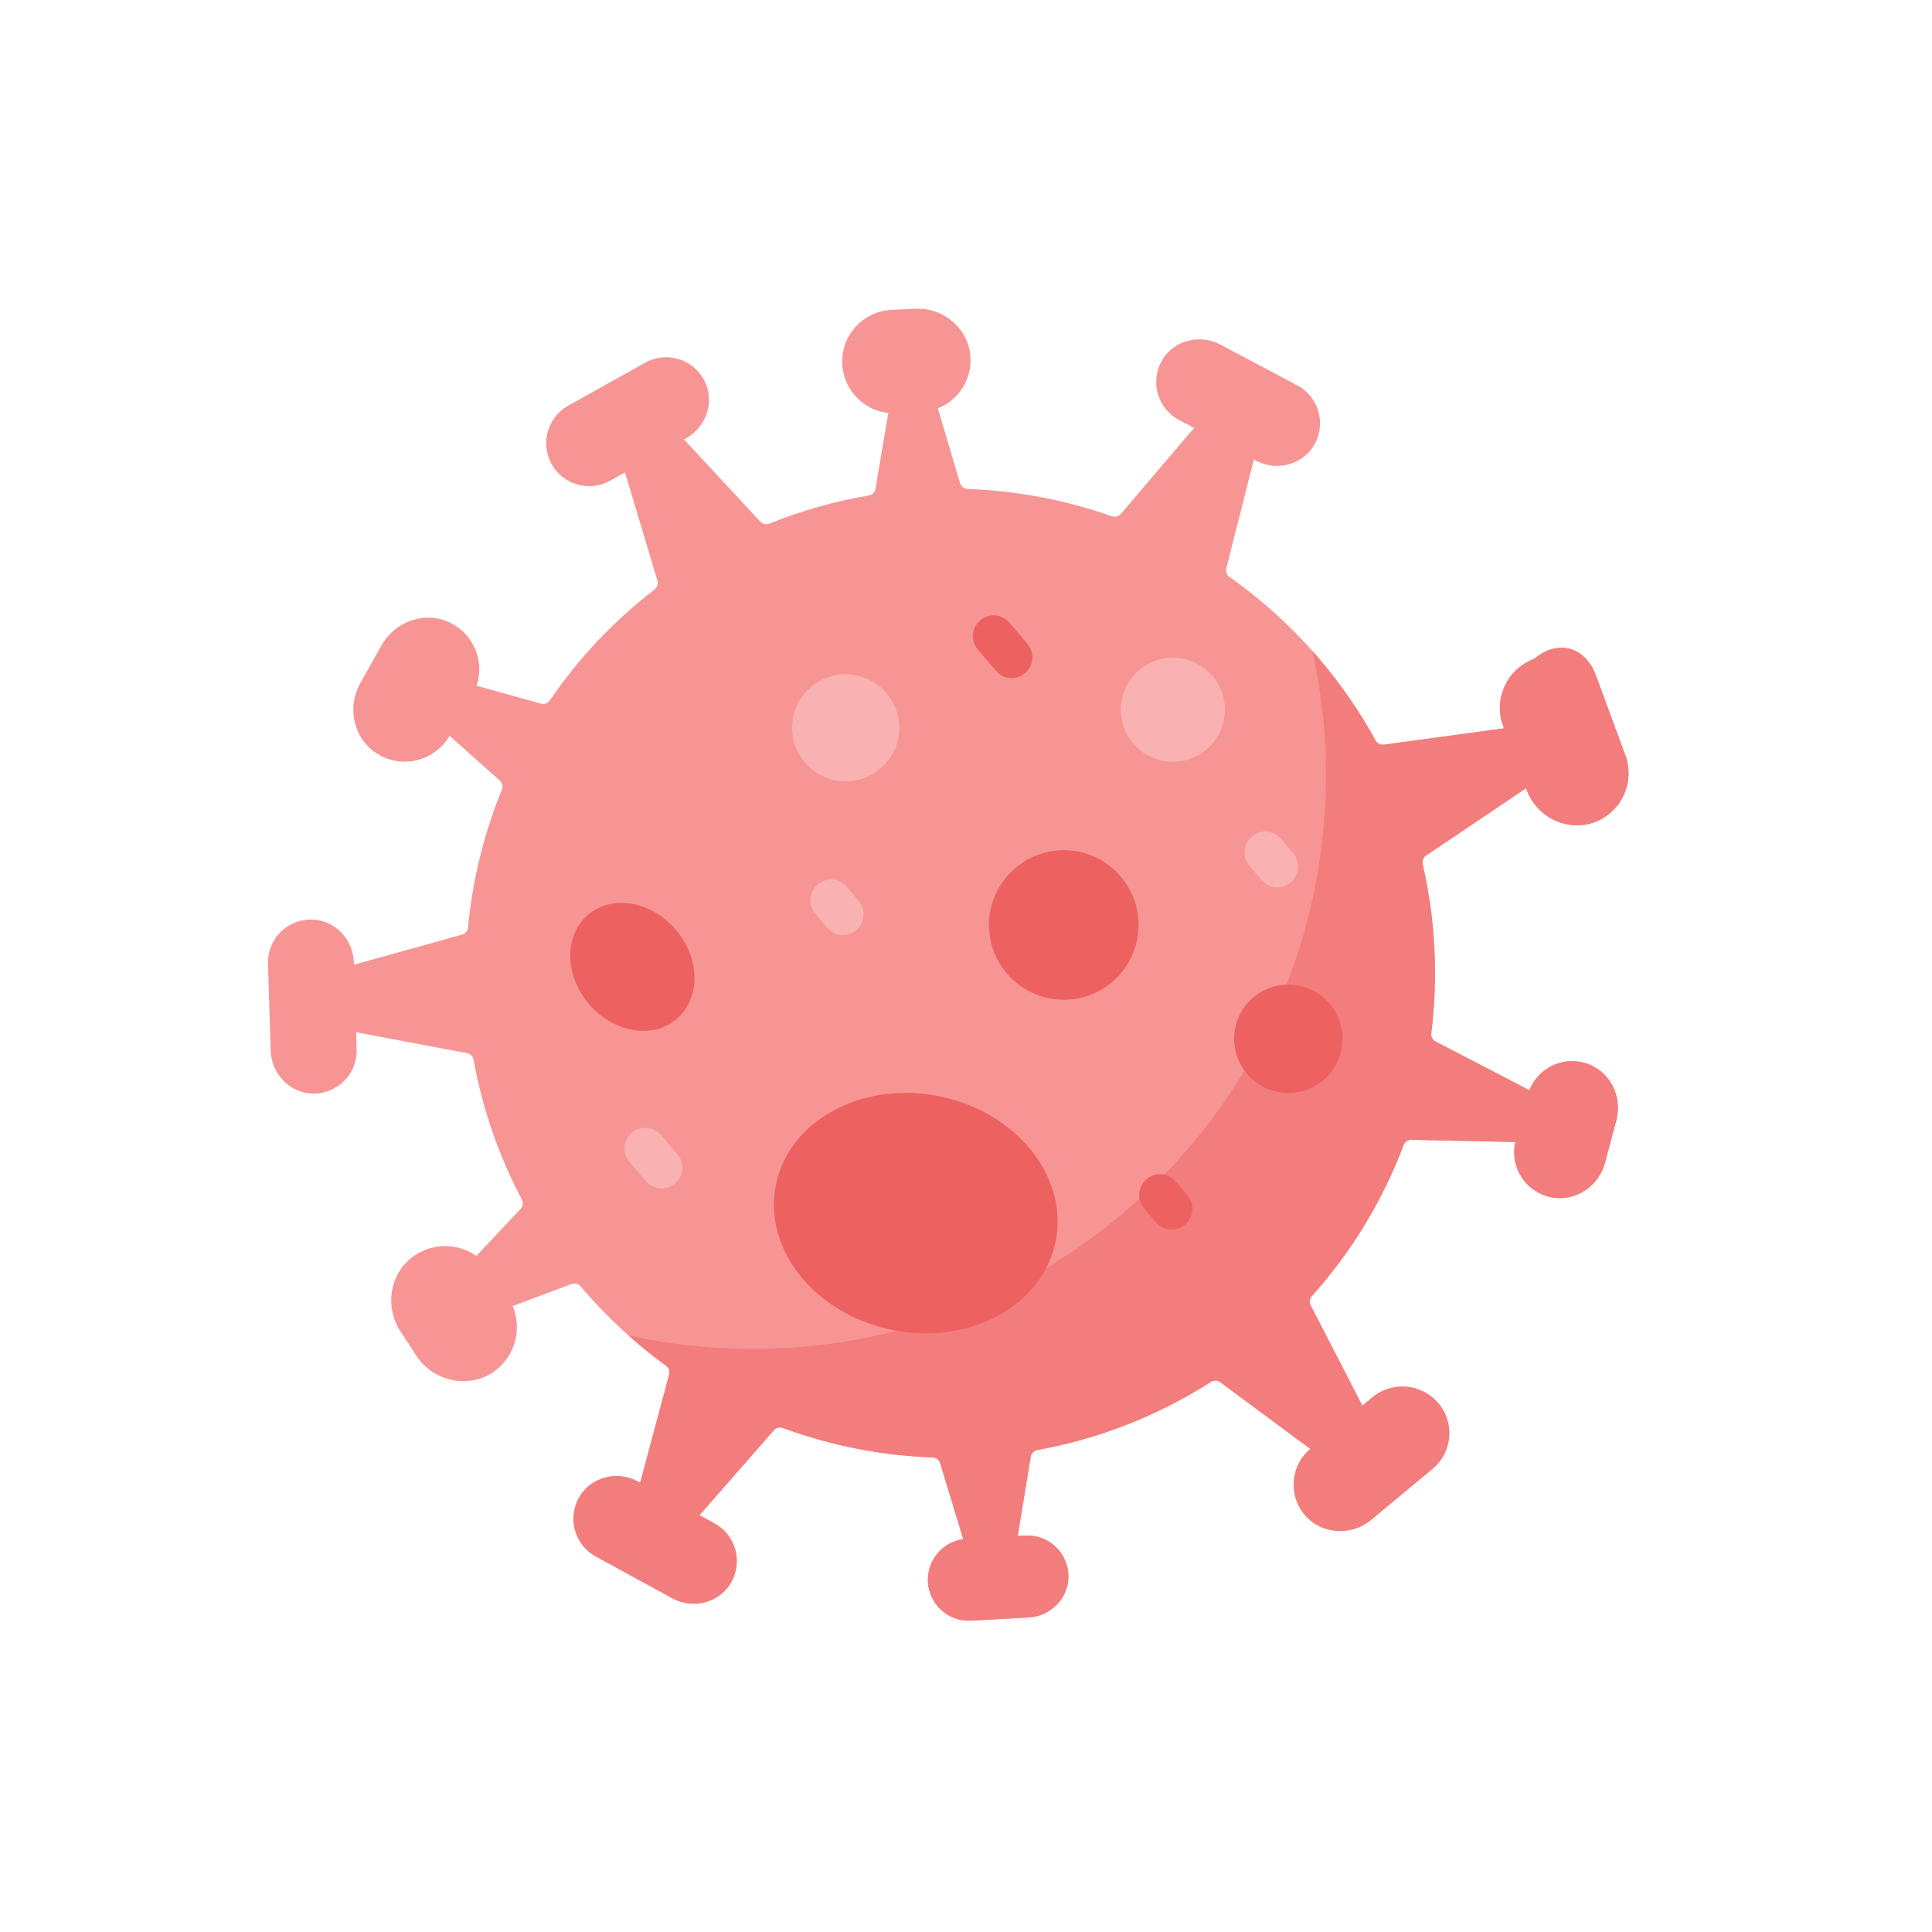<svg width="316" height="316" viewBox="0 0 316 316" fill="none" xmlns="http://www.w3.org/2000/svg">
<g clip-path="url(#clip0)">
<path d="M90.227 75.917C88.337 72.524 89.55 68.244 92.936 66.353L105.535 59.322C109.022 57.376 113.452 58.717 115.253 62.333C116.943 65.718 115.517 69.847 112.215 71.69L111.876 71.877L124.359 85.318C124.733 85.724 125.322 85.853 125.836 85.642C131.118 83.513 136.572 81.979 142.092 81.041C142.652 80.946 143.095 80.511 143.189 79.951L145.297 67.544C143.087 67.307 141.122 66.217 139.748 64.596C138.591 63.23 137.854 61.486 137.76 59.557C137.527 54.891 141.123 50.919 145.793 50.683L149.654 50.493C154.189 50.265 158.249 53.561 158.699 58.085C159.089 61.979 156.797 65.448 153.398 66.8L157.031 79.024C157.197 79.577 157.695 79.955 158.268 79.973C166.29 80.262 174.255 81.761 181.871 84.443C182.395 84.628 182.975 84.474 183.334 84.051L195.308 69.99L192.847 68.687C189.317 66.814 188.036 62.365 190.095 58.886C192.022 55.63 196.262 54.585 199.601 56.359L212.177 63.022C215.704 64.891 216.984 69.34 214.926 72.819C212.999 76.075 208.759 77.12 205.416 75.349L205.079 75.167L200.574 92.953C200.436 93.49 200.65 94.049 201.104 94.369C206.48 98.162 211.474 102.687 215.927 107.943C219.451 112.102 222.463 116.517 224.985 121.116C225.253 121.6 225.788 121.876 226.336 121.802L245.993 119.124L245.854 118.75C244.576 115.283 245.685 111.523 248.348 109.268C249.093 108.637 249.956 108.124 250.922 107.768C254.74 104.534 259.282 105.727 261.01 110.424L265.835 123.511C267.452 127.887 265.257 132.744 260.923 134.432C256.458 136.176 251.374 133.713 249.715 129.217L249.602 128.916L233.242 139.932C232.781 140.241 232.568 140.8 232.69 141.343C234.785 150.445 235.241 159.815 234.096 169.002C234.028 169.558 234.307 170.097 234.803 170.353L250.144 178.315C251.555 174.75 255.482 172.756 259.27 173.871C263.225 175.035 265.428 179.265 264.368 183.244L262.514 190.182C261.481 194.06 257.632 196.622 253.696 195.821C249.501 194.968 246.925 190.864 247.84 186.79L230.847 186.424C230.28 186.412 229.77 186.761 229.572 187.29C226.202 196.206 221.184 204.604 214.562 211.997C214.191 212.412 214.11 213.009 214.364 213.498L222.826 229.919L224.449 228.568C226.071 227.218 228.091 226.644 230.045 226.818C232.001 226.987 233.888 227.9 235.255 229.514C237.973 232.721 237.555 237.536 234.322 240.222L224.268 248.585C220.982 251.322 215.949 250.953 213.274 247.621C210.677 244.389 211.139 239.661 214.326 236.99L199.579 226.066C199.132 225.734 198.53 225.716 198.063 226.017C189.225 231.668 179.567 235.366 169.666 237.161C169.112 237.262 168.679 237.695 168.584 238.255L166.456 251.225L167.68 251.159C171.482 250.948 174.72 253.951 174.754 257.802C174.783 261.416 171.836 264.357 168.23 264.556L158.836 265.074C156.655 265.192 154.66 264.258 153.348 262.709C152.439 261.637 151.86 260.267 151.774 258.753C151.577 255.241 154.123 252.219 157.549 251.745L153.778 239.323C153.612 238.777 153.117 238.402 152.545 238.378C144.206 238.073 135.927 236.455 128.037 233.554C127.517 233.366 126.934 233.511 126.57 233.926L114.407 247.827L116.855 249.165C120.356 251.08 121.577 255.55 119.474 258.996C117.503 262.23 113.249 263.215 109.933 261.398L97.451 254.567C93.947 252.648 92.726 248.186 94.833 244.736C96.8 241.505 101.051 240.516 104.374 242.334L104.708 242.519L109.451 224.804C109.595 224.267 109.391 223.705 108.943 223.379C103.888 219.712 99.194 215.389 94.978 210.412L94.972 210.406C94.604 209.971 94.008 209.806 93.475 210.009L83.85 213.626C85.482 217.497 84.192 222.092 80.571 224.49C76.466 227.204 70.793 225.878 68.104 221.752L65.485 217.739C62.819 213.647 63.78 208.069 67.83 205.332C70.985 203.203 74.993 203.375 77.915 205.425L85.146 197.723C85.536 197.31 85.616 196.691 85.347 196.184C81.5 188.91 78.88 181.195 77.462 173.332C77.359 172.785 76.942 172.356 76.396 172.256L58.244 168.837L58.332 171.619C58.46 175.616 55.232 178.931 51.193 178.87C47.409 178.816 44.397 175.652 44.28 171.871L43.827 157.651C43.695 153.657 46.926 150.339 50.966 150.4C54.745 150.456 57.758 153.621 57.879 157.399L57.892 157.785L75.578 152.866C76.113 152.721 76.495 152.255 76.547 151.702C77.277 143.998 79.131 136.396 82.083 129.168C82.296 128.643 82.16 128.042 81.739 127.664L73.538 120.341C71.165 124.448 65.855 125.837 61.762 123.321C57.858 120.923 56.671 115.78 58.913 111.783L62.423 105.521C64.646 101.565 69.587 99.867 73.655 101.871C77.553 103.793 79.267 108.236 77.955 112.156L88.472 115.088C89.024 115.242 89.609 115.025 89.931 114.551C93.869 108.78 98.634 103.44 104.221 98.706C105.155 97.915 106.101 97.149 107.059 96.414C107.498 96.072 107.686 95.504 107.528 94.974L102.223 77.265L99.791 78.626C96.399 80.516 92.118 79.303 90.227 75.917Z" fill="#F79595"/>
<path d="M110.571 152.096C106.577 147.38 100.142 146.266 96.2 149.606C92.257 152.946 92.299 159.476 96.294 164.192C100.289 168.907 106.724 170.022 110.666 166.682C114.609 163.341 114.566 156.811 110.571 152.096Z" fill="#EE6161"/>
<path d="M183.323 143.385C178.957 138.231 171.239 137.593 166.085 141.959C160.931 146.326 160.292 154.043 164.659 159.197C169.025 164.351 176.743 164.99 181.897 160.623C187.051 156.257 187.69 148.539 183.323 143.385Z" fill="#EE6161"/>
<path d="M144.998 113.379C141.871 109.689 136.345 109.232 132.655 112.358C128.965 115.485 128.508 121.011 131.634 124.701C134.76 128.391 140.286 128.848 143.977 125.722C147.667 122.595 148.124 117.069 144.998 113.379Z" fill="#F9B1B1"/>
<path d="M198.326 110.588C195.287 107 189.914 106.556 186.327 109.595C182.739 112.635 182.294 118.007 185.334 121.595C188.374 125.183 193.746 125.627 197.334 122.587C200.922 119.548 201.366 114.175 198.326 110.588Z" fill="#F9B1B1"/>
<path d="M183.715 198.409C160.467 218.104 130.409 224.519 102.787 218.424C104.769 220.19 106.828 221.845 108.944 223.38C109.392 223.706 109.596 224.268 109.452 224.804L104.709 242.519L104.375 242.335C101.052 240.517 96.801 241.506 94.834 244.737C92.727 248.186 93.948 252.649 97.452 254.568L109.934 261.399C113.25 263.216 117.504 262.23 119.475 258.997C121.578 255.55 120.357 251.081 116.856 249.165L114.408 247.828L126.571 233.927C126.935 233.511 127.518 233.367 128.038 233.554C135.928 236.455 144.207 238.073 152.546 238.378C153.118 238.403 153.613 238.778 153.779 239.324L157.55 251.746C154.124 252.219 151.577 255.241 151.774 258.753C151.861 260.268 152.44 261.637 153.349 262.71C154.661 264.258 156.655 265.193 158.836 265.075L168.231 264.556C171.836 264.358 174.783 261.417 174.755 257.803C174.721 253.952 171.483 250.948 167.681 251.16L166.457 251.225L168.585 238.255C168.68 237.695 169.113 237.263 169.667 237.161C179.568 235.366 189.226 231.669 198.064 226.018C198.531 225.716 199.133 225.734 199.58 226.066L214.327 236.991C211.14 239.662 210.678 244.389 213.275 247.622C215.949 250.954 220.983 251.322 224.269 248.586L234.322 240.223C237.556 237.536 237.974 232.722 235.256 229.514C233.889 227.9 232.002 226.987 230.046 226.819C228.092 226.645 226.072 227.218 224.449 228.569L222.827 229.92L214.365 213.499C214.111 213.009 214.192 212.413 214.563 211.998C221.185 204.605 226.203 196.207 229.573 187.291C229.771 186.762 230.281 186.413 230.847 186.424L247.841 186.791C246.926 190.865 249.502 194.968 253.697 195.822C257.633 196.622 261.482 194.061 262.515 190.182L264.368 183.245C265.429 179.266 263.226 175.036 259.271 173.872C255.483 172.757 251.556 174.751 250.145 178.316L234.803 170.353C234.308 170.098 234.029 169.558 234.097 169.003C235.242 159.816 234.786 150.445 232.69 141.343C232.569 140.801 232.782 140.241 233.243 139.933L249.603 128.916L249.716 129.218C251.374 133.713 256.459 136.177 260.924 134.433C265.258 132.745 267.453 127.888 265.836 123.511L261.011 110.425C259.283 105.728 254.741 104.534 250.923 107.769C249.957 108.125 249.093 108.637 248.348 109.268C245.686 111.524 244.576 115.284 245.855 118.751L245.994 119.125L226.337 121.803C225.789 121.876 225.254 121.601 224.986 121.117C222.464 116.518 219.452 112.103 215.928 107.943C215.514 107.454 215.086 106.962 214.662 106.485C221.936 139.38 211.206 175.118 183.715 198.409Z" fill="#F37C7C"/>
<path d="M217.496 164.171C214.33 160.434 208.733 159.971 204.995 163.137C201.258 166.303 200.795 171.9 203.962 175.638C207.128 179.375 212.725 179.838 216.462 176.672C220.199 173.505 220.662 167.908 217.496 164.171Z" fill="#EE6161"/>
<path d="M138.511 145.054L140.449 147.341C141.659 148.77 141.482 150.908 140.053 152.119C138.625 153.329 136.486 153.152 135.275 151.723L133.338 149.437C132.128 148.008 132.305 145.869 133.733 144.659C135.162 143.449 137.301 143.625 138.511 145.054Z" fill="#F9B1B1"/>
<path d="M209.533 137.21L211.524 139.56C212.734 140.989 212.557 143.127 211.128 144.338C209.7 145.548 207.561 145.371 206.35 143.942L204.36 141.593C203.149 140.164 203.327 138.025 204.755 136.815C206.184 135.605 208.323 135.781 209.533 137.21Z" fill="#F9B1B1"/>
<path d="M192.305 193.25L194.222 195.513C195.433 196.942 195.256 199.081 193.827 200.291C192.399 201.502 190.26 201.325 189.049 199.896L187.132 197.633C185.921 196.204 186.098 194.065 187.527 192.855C188.955 191.645 191.094 191.821 192.305 193.25Z" fill="#EE6161"/>
<path d="M108.13 185.65L110.798 188.799C112.009 190.228 111.831 192.367 110.403 193.577C108.974 194.787 106.835 194.611 105.625 193.182L102.957 190.032C101.746 188.604 101.923 186.465 103.352 185.254C104.78 184.044 106.919 184.221 108.13 185.65Z" fill="#F9B1B1"/>
<path d="M165.108 101.846L168.054 105.323C169.265 106.752 169.088 108.891 167.659 110.101C166.231 111.312 164.092 111.135 162.881 109.706L159.935 106.228C158.724 104.8 158.901 102.661 160.33 101.45C161.758 100.24 163.898 100.417 165.108 101.846Z" fill="#EE6161"/>
<path d="M153.663 179.311C141.029 176.747 129.052 183.222 126.911 193.773C124.77 204.324 133.275 214.955 145.909 217.519C158.542 220.083 170.519 213.608 172.661 203.057C174.802 192.506 166.296 181.875 153.663 179.311Z" fill="#EE6161"/>
</g>
<defs>
<clipPath id="clip0">
<rect width="224.186" height="224.186" fill="white" transform="translate(144.917 315.968) rotate(-130.272)"/>
</clipPath>
</defs>
</svg>
